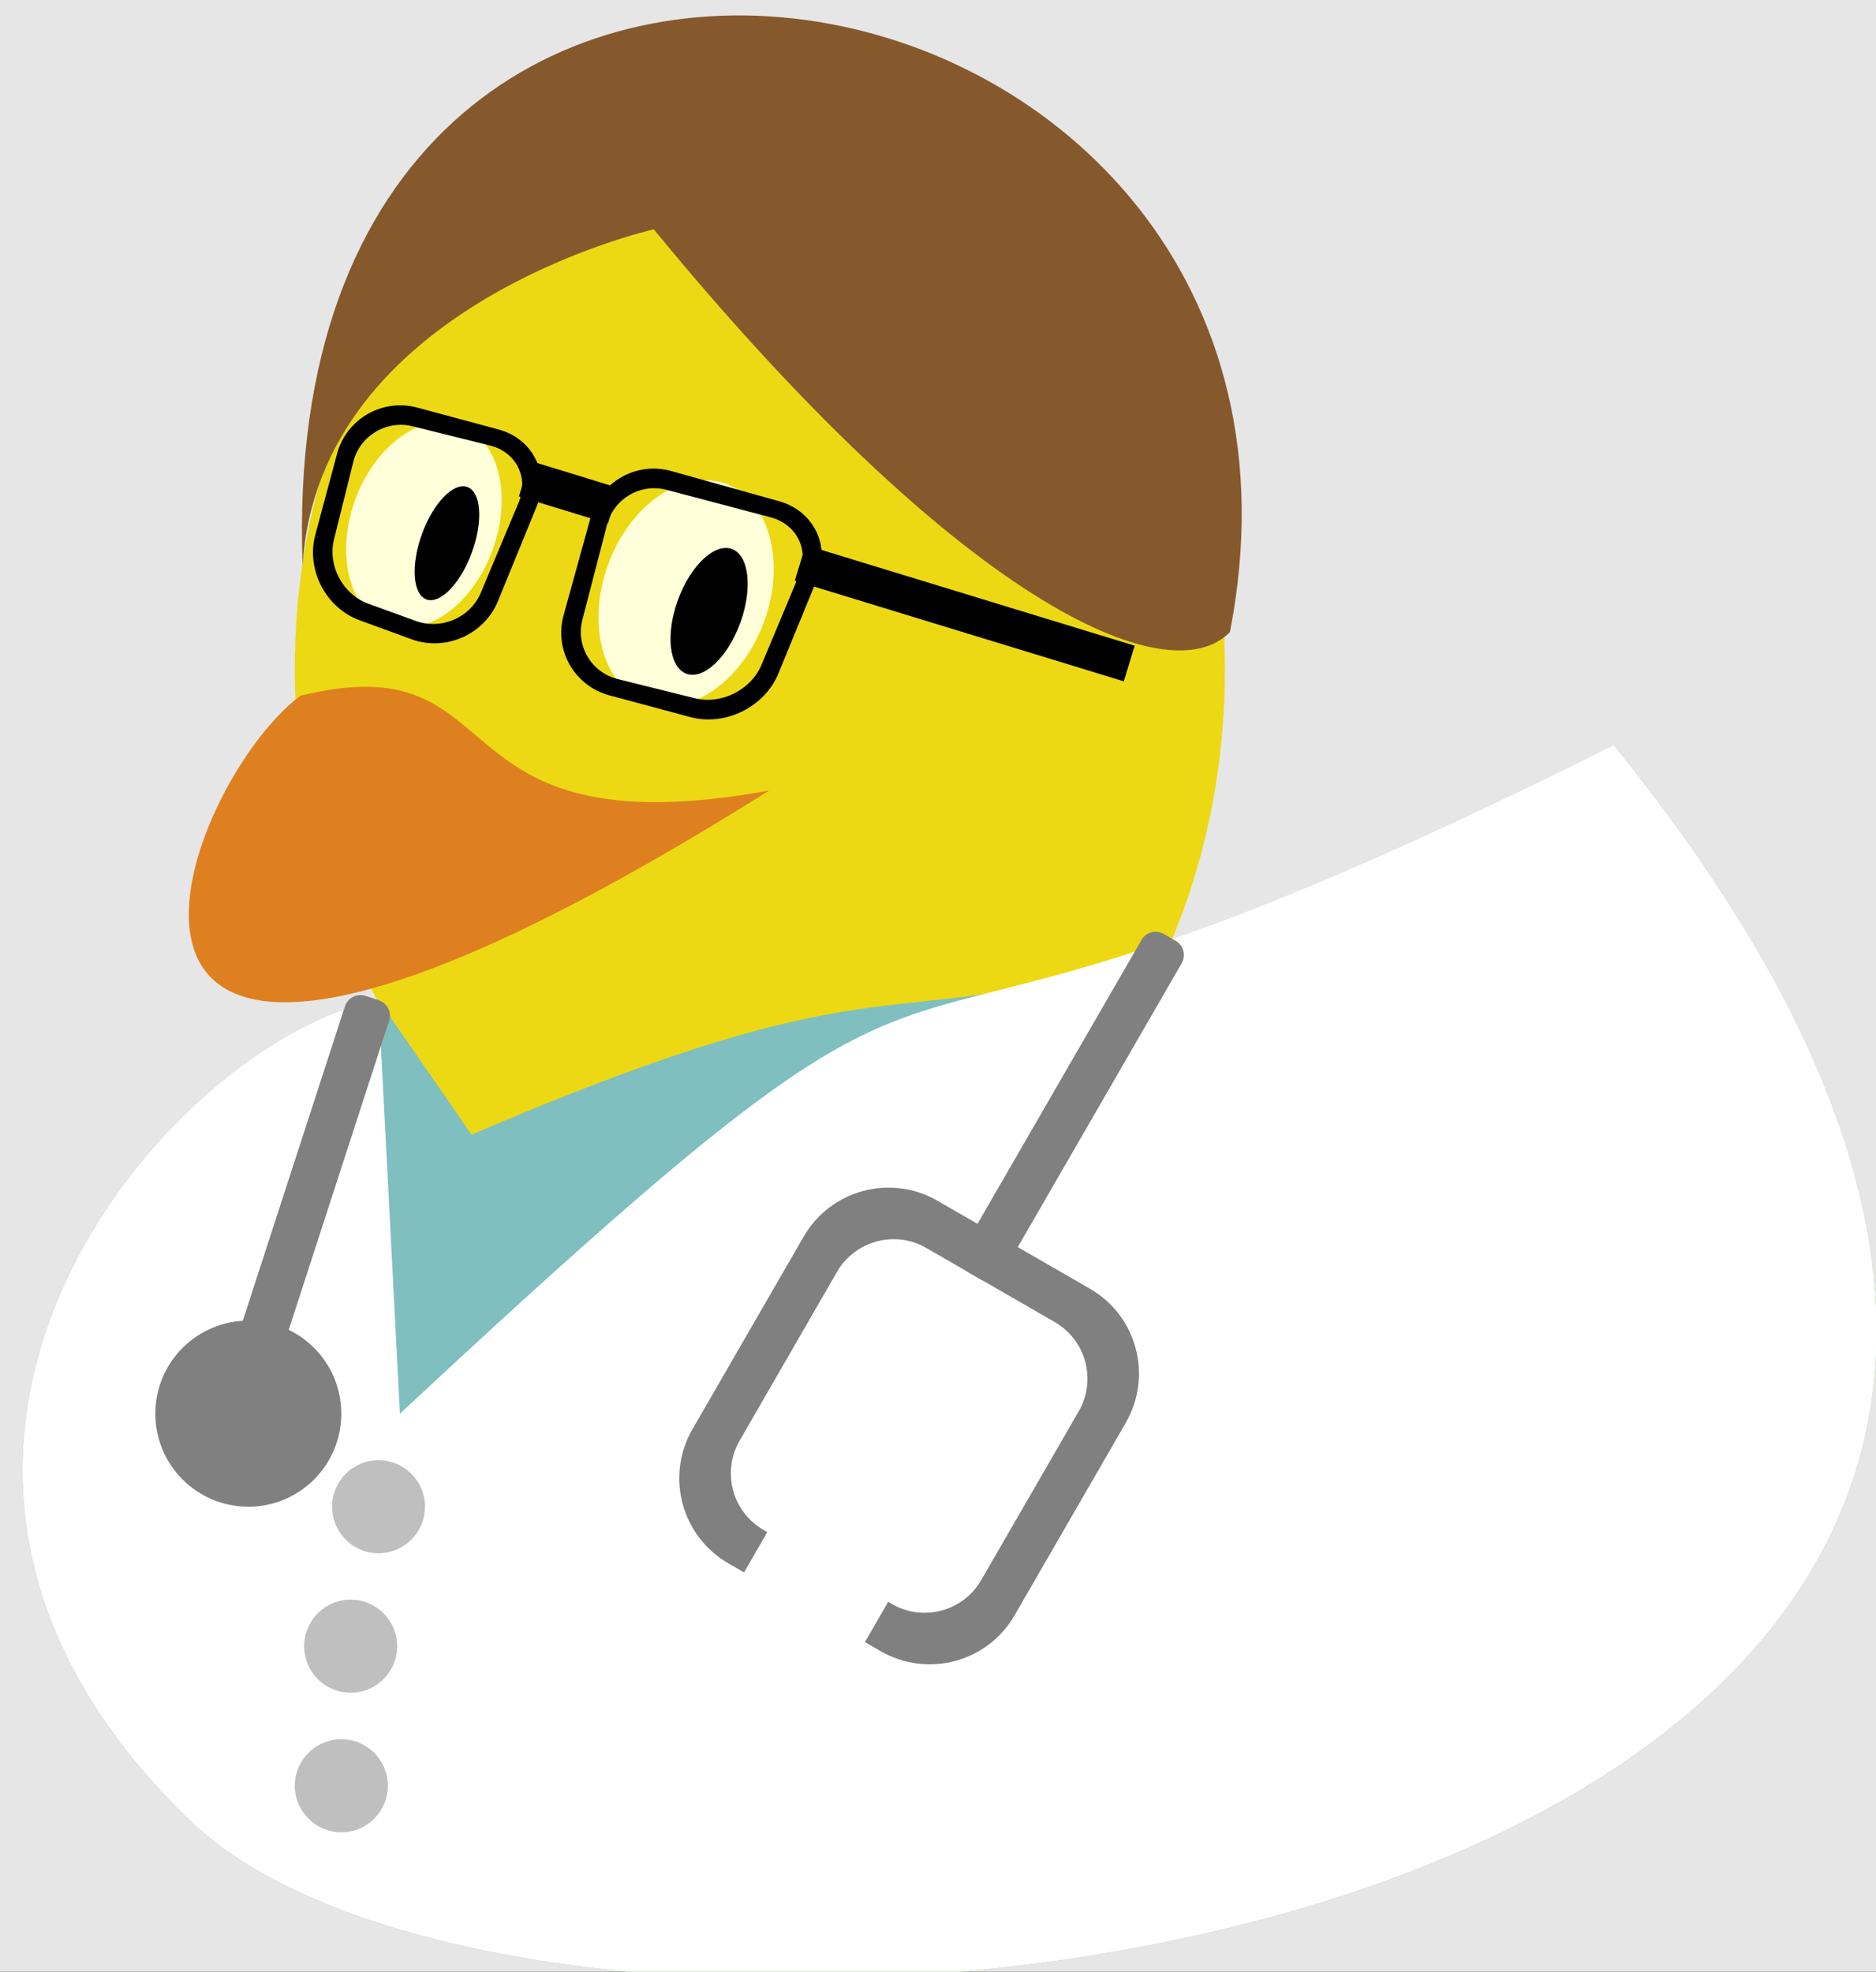 <?xml version='1.0' encoding='UTF-8'?>
<!-- This file was generated by dvisvgm 2.6.3 -->
<svg version='1.1' xmlns='http://www.w3.org/2000/svg' xmlns:xlink='http://www.w3.org/1999/xlink' viewBox='0 -60.094 57.175 60.094'>
<rect x="0" y="-60.094" width="57.175" height="60.094" fill="#333333" stroke="none"/>
<defs>
<clipPath id='clip1'>
<path d='M19.098 13.91L25.762 25.449L36.316 19.355L29.656 7.816L26.219 9.801L27.211 11.52L23.527 13.645L22.535 11.926Z'/>
</clipPath>
</defs>
<g id='page1'>
<g transform='matrix(1 0 0 -1 0 0)'>
<path d='M0 0H57.391V60.32H0Z' fill='#e6e6e6'/>
<path d='M12.188 29.621C5.215 28.402 -5.895 15.789 5.84 4.562C17.602 -6.66 78.805 0.852 49.18 37.391C24.238 23.98 32.797 36.254 12.188 29.621Z' fill='#ecd913'/>
<path d='M37.332 39.684C37.332 49.469 30.988 57.402 23.16 57.402C15.332 57.402 8.984 49.469 8.984 39.684C8.984 29.898 15.332 21.969 23.16 21.969C30.988 21.969 37.332 29.898 37.332 39.684Z' fill='#ecd913'/>
<path d='M9.156 38.891C15.875 40.535 12.984 34.102 23.441 36C0 21.262 5.273 35.973 9.156 38.891Z' fill='#df8020'/>
<path d='M23.289 41.152C23.957 42.988 23.438 44.867 22.121 45.348C20.809 45.824 19.199 44.723 18.531 42.883C17.863 41.043 18.383 39.164 19.699 38.688C21.012 38.211 22.621 39.312 23.289 41.152Z' fill='#ffffd9'/>
<path d='M22.562 41.113C22.945 42.164 22.828 43.172 22.305 43.363C21.777 43.551 21.043 42.855 20.66 41.805C20.277 40.754 20.395 39.75 20.922 39.559C21.445 39.367 22.18 40.062 22.562 41.113Z'/>
<path d='M15.012 43.332C15.625 45.016 15.184 46.719 14.027 47.141C12.871 47.562 11.438 46.539 10.824 44.859C10.215 43.176 10.652 41.473 11.812 41.051C12.969 40.629 14.398 41.652 15.012 43.332Z' fill='#ffffd9'/>
<path d='M14.383 43.262C14.727 44.207 14.664 45.098 14.246 45.25C13.824 45.406 13.203 44.762 12.859 43.816C12.516 42.871 12.578 41.98 12.996 41.824C13.418 41.672 14.039 42.316 14.383 43.262Z'/>
<path d='M11.535 29.621C5.215 28.402 -5.895 15.789 5.84 4.562C17.602 -6.66 78.805 0.852 49.18 37.391C24.238 24.832 32.797 33.422 14.371 25.512Z' fill='#80bfbf'/>
<path d='M11.535 29.621C5.215 28.402 -5.895 15.789 5.84 4.562C17.602 -6.66 78.805 0.852 49.18 37.391C22.594 23.98 32.797 36.227 12.188 17.008Z' fill='#fff'/>
<path d='M12.953 14.172C12.953 14.957 12.32 15.59 11.535 15.59C10.754 15.59 10.121 14.957 10.121 14.172C10.121 13.391 10.754 12.754 11.535 12.754C12.32 12.754 12.953 13.391 12.953 14.172ZM12.105 9.922C12.105 10.703 11.469 11.34 10.688 11.34C9.902 11.34 9.27 10.703 9.27 9.922C9.27 9.137 9.902 8.504 10.688 8.504C11.469 8.504 12.105 9.137 12.105 9.922ZM11.82 5.668C11.82 6.453 11.188 7.086 10.402 7.086C9.621 7.086 8.984 6.453 8.984 5.668C8.984 4.887 9.621 4.25 10.402 4.25C11.188 4.25 11.82 4.887 11.82 5.668Z' fill='#bfbfbf'/>
<path d='M37.484 40.828C41.652 62.191 8.246 68.543 9.223 42.852C9.688 50.801 19.926 53.105 19.926 53.105C29.184 41.824 35.562 38.879 37.484 40.828Z' fill='#86592d'/>
<path d='M24.223 42.395L24.555 43.48L34.582 40.414L34.25 39.328Z'/>
<path d='M15.816 44.965L16.148 46.051L18.859 45.219L18.527 44.137Z'/>
<path d='M9.609 43.793L10.273 46.266C10.559 47.328 11.652 47.957 12.715 47.672L15.184 47.008C16.246 46.723 16.77 45.668 16.352 44.648L15.176 41.773C14.758 40.754 13.582 40.234 12.547 40.609L10.965 41.188C9.93 41.562 9.324 42.73 9.609 43.793ZM10.18 43.656L10.766 46.012C10.965 46.812 11.777 47.301 12.578 47.102L14.934 46.516C15.734 46.316 16.125 45.535 15.805 44.773L14.656 42.035C14.34 41.273 13.453 40.887 12.676 41.168L11.223 41.695C10.445 41.98 9.98 42.855 10.18 43.656Z' fill-rule='evenodd'/>
<path d='M17.176 41.34L18.008 44.352C18.301 45.414 19.398 46.035 20.457 45.738L23.738 44.82C24.797 44.527 25.32 43.461 24.902 42.441L23.723 39.566C23.305 38.547 22.105 37.953 21.043 38.238L18.57 38.902C17.508 39.188 16.883 40.281 17.176 41.34ZM17.75 41.207L18.5 44.102C18.707 44.898 19.523 45.375 20.32 45.164L23.484 44.328C24.285 44.117 24.672 43.328 24.355 42.57L23.207 39.828C22.887 39.066 21.98 38.613 21.18 38.812L18.824 39.398C18.023 39.598 17.543 40.406 17.75 41.207Z' fill-rule='evenodd'/>
<path d='M6.09 15.809L10.512 29.422C10.598 29.684 10.879 29.824 11.141 29.742L11.539 29.609C11.801 29.523 11.945 29.246 11.859 28.984L7.438 15.371C7.352 15.109 7.07 14.965 6.809 15.051L6.41 15.184C6.148 15.266 6.004 15.547 6.09 15.809Z' fill='#808080'/>
<path d='M10.402 17.008C10.402 18.574 9.133 19.844 7.57 19.844C6.004 19.844 4.734 18.574 4.734 17.008C4.734 15.441 6.004 14.172 7.57 14.172C9.133 14.172 10.402 15.441 10.402 17.008Z' fill='#808080'/>
<path d='M29.332 22L34.789 31.445C34.926 31.684 35.23 31.766 35.469 31.629L35.832 31.418C36.07 31.281 36.152 30.977 36.016 30.738L30.559 21.289C30.422 21.051 30.117 20.969 29.879 21.105L29.516 21.316C29.277 21.457 29.195 21.762 29.332 22Z' fill='#808080'/>
<path d='M34.312 16.734L30.922 10.863C30.098 9.434 28.27 8.945 26.84 9.77L22.195 12.449C20.77 13.273 20.277 15.102 21.102 16.531L24.492 22.402C25.316 23.832 27.145 24.324 28.574 23.496L33.219 20.816C34.648 19.992 35.137 18.164 34.312 16.734ZM32.875 17.078L29.906 11.938C29.355 10.984 28.137 10.656 27.184 11.207L23.27 13.465C22.316 14.016 21.992 15.234 22.543 16.188L25.508 21.328C26.059 22.281 27.277 22.609 28.23 22.059L32.145 19.801C33.098 19.25 33.426 18.031 32.875 17.078Z' fill='#808080' clip-path='url(#clip1)' fill-rule='evenodd'/>
</g>
</g>
</svg>